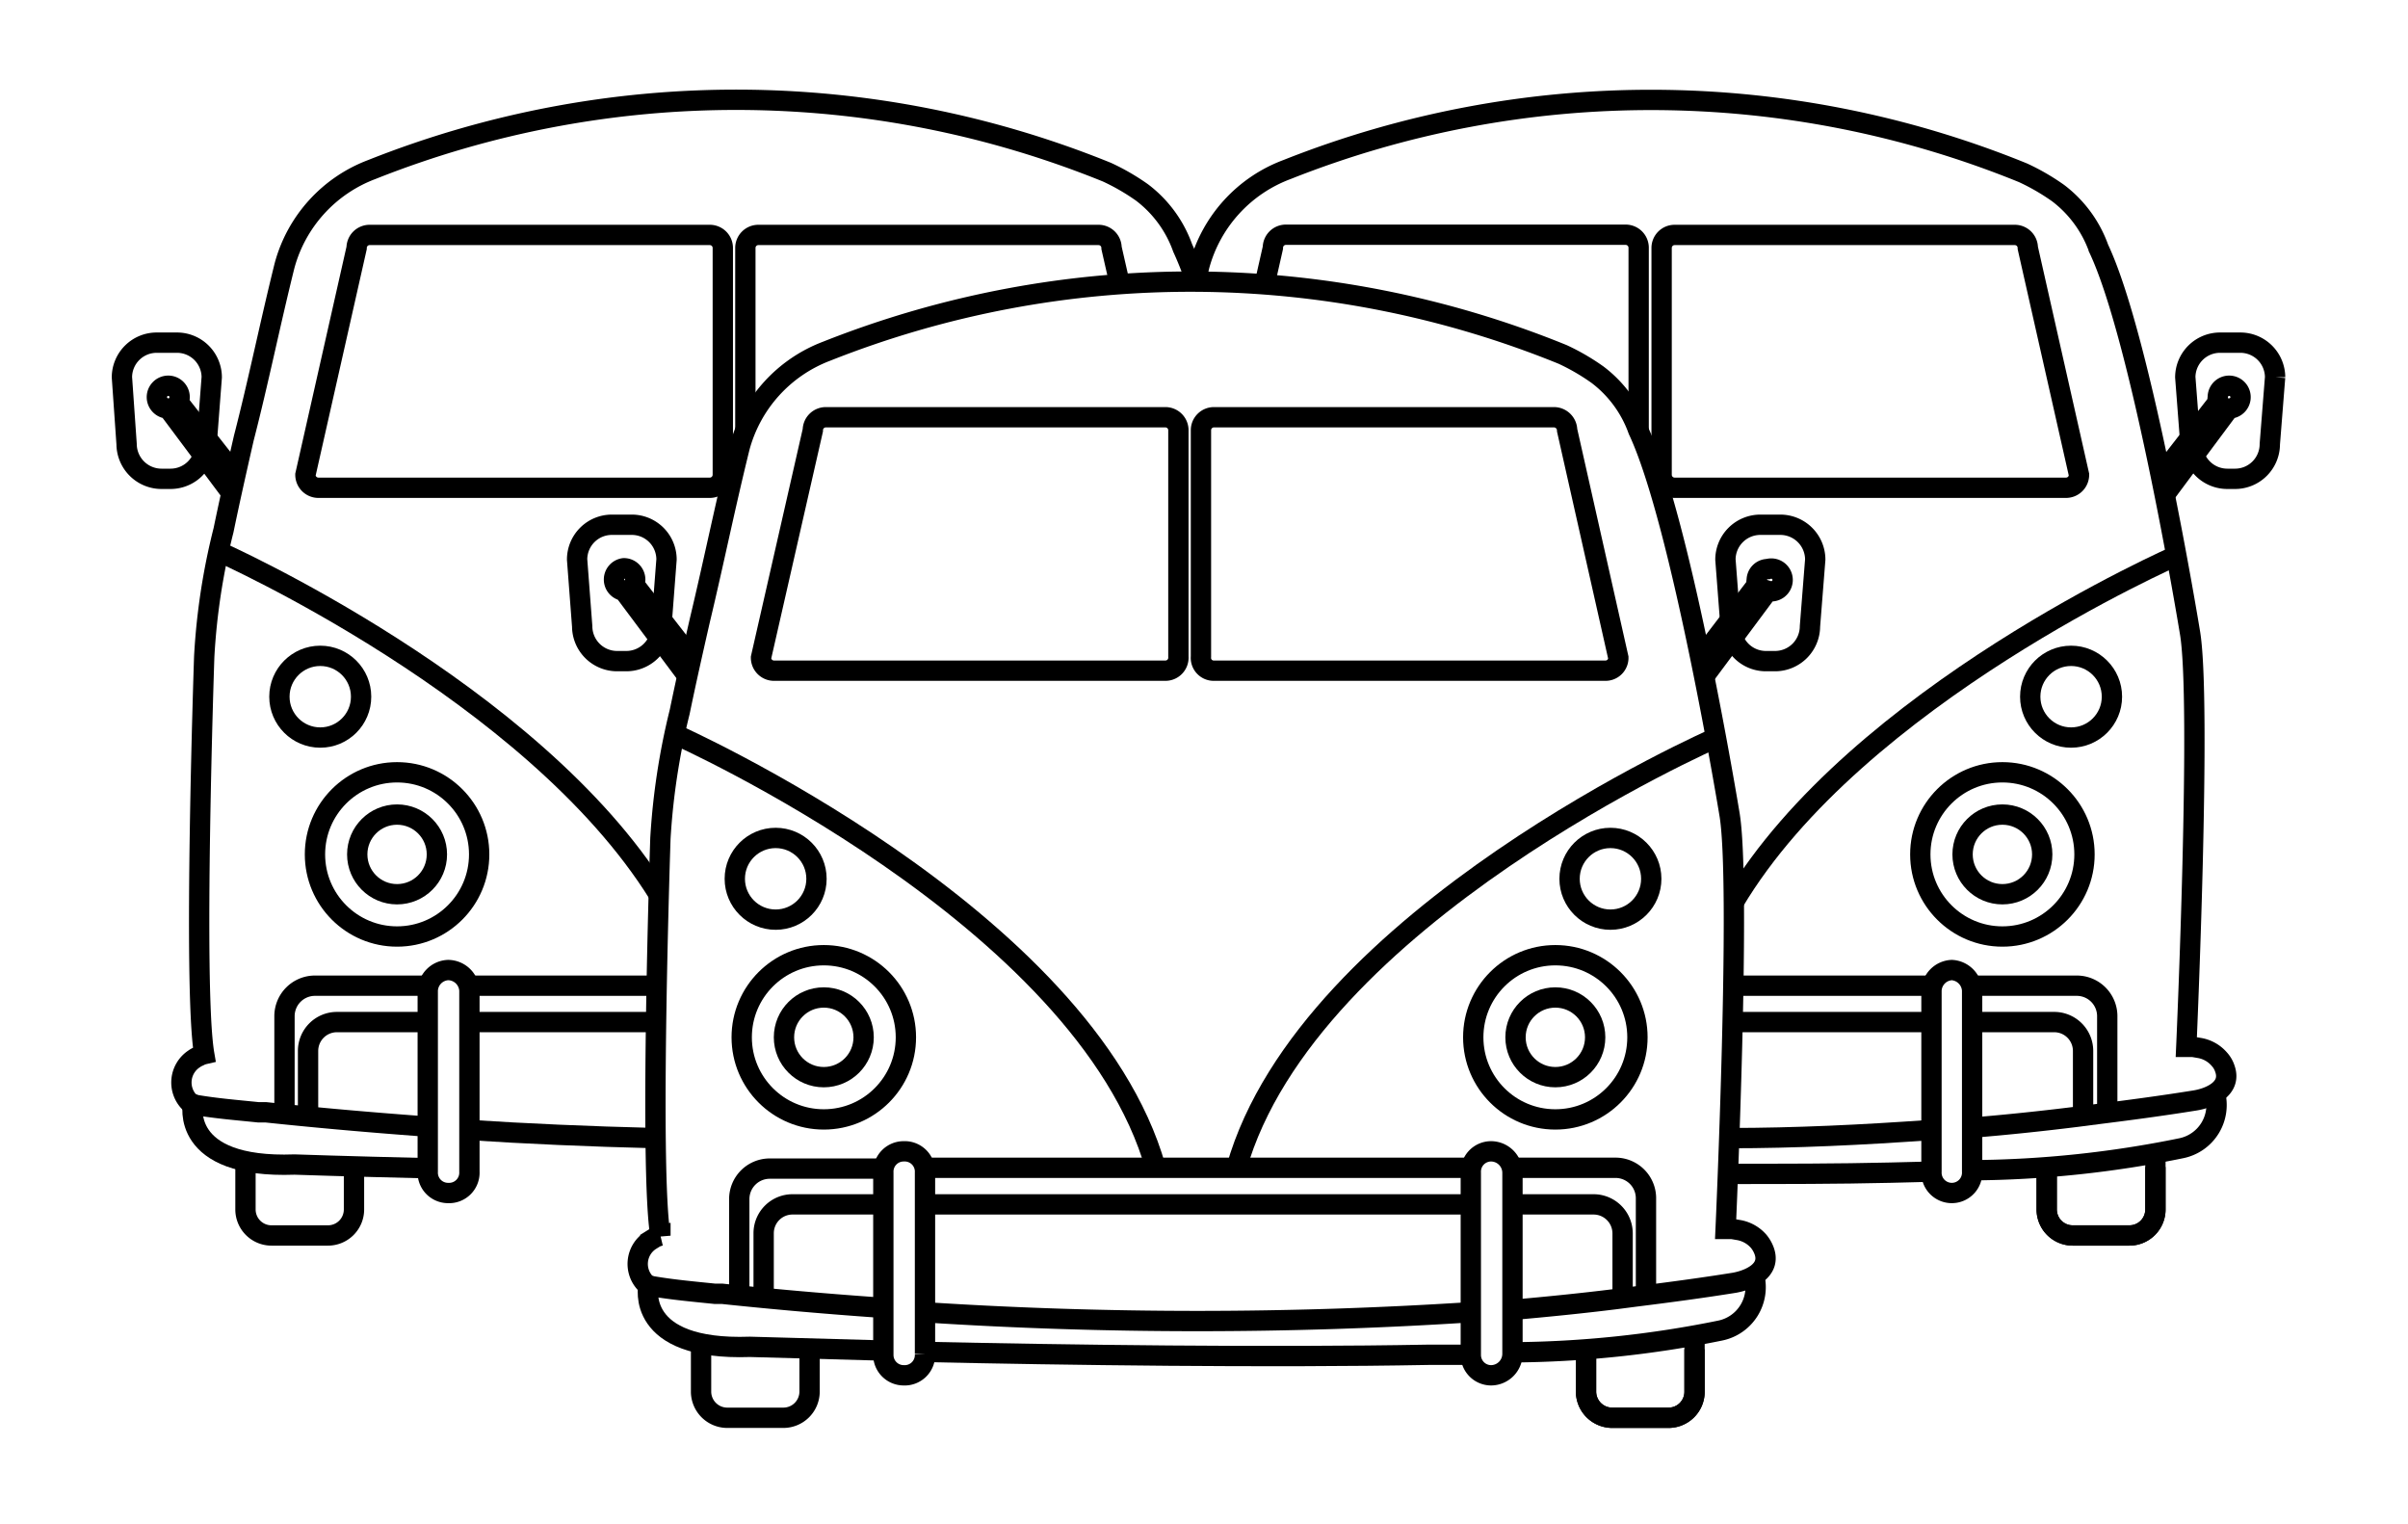 <svg id="레이어_1" data-name="레이어 1" xmlns="http://www.w3.org/2000/svg" viewBox="0 0 118.5 75"><defs><style>.cls-1{fill:none;stroke:#000;stroke-miterlimit:10;}</style></defs><title>camper_filltering_all</title><path class="cls-1" d="M74.43,64.45c1.7-.15,3.4-.32,5.09-.53l1-.13c1.6-.2,3.18-.41,4.81-.67.76-.13,1.83-.6,1.49-1.56a1.6,1.6,0,0,0-.28-.49,1.69,1.69,0,0,0-1-.55l-.29-.05-.33,0S85.7,43.29,85.1,40c0,0-2.35-14.31-4.48-18.83a5.91,5.91,0,0,0-2-2.73,10.74,10.74,0,0,0-1.72-1,48.57,48.57,0,0,0-36.22-.16A7,7,0,0,0,36.4,22c-.72,2.91-1.28,5.68-1.95,8.48-.35,1.53-.7,3.09-1,4.54a34.12,34.12,0,0,0-.95,6.22s-.55,16.31,0,19.56a1.42,1.42,0,0,0-.26.09l-.24.15a1.38,1.38,0,0,0-.23,2.11,1,1,0,0,0,.34.14c1,.17,2,.26,3.07.37l.36,0c1.89.2,4.6.46,7.9.69"/><path class="cls-1" d="M45.52,64.57a208.74,208.74,0,0,0,26.81,0"/><path class="cls-1" d="M57.35,33H38.09a.64.64,0,0,1-.64-.64L40,21.17a.64.64,0,0,1,.64-.64H57.35a.64.64,0,0,1,.64.64V32.31A.64.64,0,0,1,57.35,33Z"/><path class="cls-1" d="M59.74,33H79a.63.63,0,0,0,.64-.64L77.12,21.17a.65.65,0,0,0-.65-.64H59.74a.64.64,0,0,0-.64.64V32.31A.63.63,0,0,0,59.74,33Z"/><path class="cls-1" d="M74.43,66.54a52.89,52.89,0,0,0,10.22-1.07,2.18,2.18,0,0,0,1.67-2.71"/><path class="cls-1" d="M45.52,66.52c6.92.15,16.8.29,24.82.14l2,0"/><path class="cls-1" d="M31.91,63.27s-.7,3.2,5,3l6.49.18"/><path class="cls-1" d="M39.84,66.39v2.09a1.29,1.29,0,0,1-1.28,1.28H35.78a1.29,1.29,0,0,1-1.28-1.28V66.12"/><path class="cls-1" d="M83.39,66.39v2.09a1.28,1.28,0,0,1-1.28,1.28H79.34a1.29,1.29,0,0,1-1.29-1.28V66.37"/><path class="cls-1" d="M83.39,65.73v2.75a1.28,1.28,0,0,1-1.28,1.28H79.34a1.29,1.29,0,0,1-1.29-1.28V66.37"/><path class="cls-1" d="M44.47,67.67h0a1,1,0,0,1-1-1V57.7a1,1,0,0,1,1-1.05h0a1,1,0,0,1,1.05,1.05v8.92A1,1,0,0,1,44.47,67.67Z"/><path class="cls-1" d="M73.38,67.67h0a1,1,0,0,1-1-1V57.7a1,1,0,0,1,1-1.05h0a1.06,1.06,0,0,1,1.05,1.05v8.92A1.06,1.06,0,0,1,73.38,67.67Z"/><circle class="cls-1" cx="76.54" cy="51.04" r="1.96"/><circle class="cls-1" cx="76.54" cy="51.04" r="4.04"/><circle class="cls-1" cx="40.54" cy="51.04" r="1.96"/><circle class="cls-1" cx="40.54" cy="51.04" r="4.04"/><circle class="cls-1" cx="38.17" cy="43.24" r="2.01"/><circle class="cls-1" cx="79.25" cy="43.24" r="2.01"/><path class="cls-1" d="M74.4,57.46h5.13A1.5,1.5,0,0,1,81,59v4.76"/><line class="cls-1" x1="45.49" y1="57.46" x2="72.36" y2="57.46"/><path class="cls-1" d="M36.38,63.83V59a1.5,1.5,0,0,1,1.49-1.5h5.58"/><path class="cls-1" d="M74.43,59.26h4a1.43,1.43,0,0,1,1.42,1.42v3.2"/><line class="cls-1" x1="45.52" y1="59.26" x2="72.33" y2="59.26"/><path class="cls-1" d="M37.58,64V60.68A1.42,1.42,0,0,1,39,59.26h4.44"/><path class="cls-1" d="M32.44,31.39a1.72,1.72,0,0,1-1.61,1.14h-.47a1.72,1.72,0,0,1-1.71-1.71l-.25-3.29a1.71,1.71,0,0,1,1.7-1.71h1a1.71,1.71,0,0,1,1.7,1.71l-.23,3"/><path class="cls-1" d="M33.83,33.26,30.7,29.07a.56.56,0,0,1,0-1.11.56.56,0,0,1,.56.55.48.48,0,0,1-.06.24L34,32.35"/><path class="cls-1" d="M85.29,31.39a1.71,1.71,0,0,0,1.6,1.14h.47a1.72,1.72,0,0,0,1.71-1.71l.26-3.29a1.72,1.72,0,0,0-1.71-1.71h-1a1.72,1.72,0,0,0-1.71,1.71l.23,3"/><path class="cls-1" d="M83.86,33.29,87,29.07A.56.56,0,1,0,87,28a.55.55,0,0,0-.55.55.6.6,0,0,0,0,.24L83.69,32.4"/><path class="cls-1" d="M33.22,36.13s20.14,8.95,23.65,21.33"/><path class="cls-1" d="M84.45,36.3s-20.09,8.78-23.6,21.16"/><path class="cls-1" d="M58.86,13.88a16.43,16.43,0,0,0-.66-1.68,5.91,5.91,0,0,0-2-2.73,10.84,10.84,0,0,0-1.73-1A48.54,48.54,0,0,0,18.3,8.34,7,7,0,0,0,14,13.08c-.72,2.9-1.28,5.68-2,8.47-.35,1.53-.7,3.09-1,4.54a32.47,32.47,0,0,0-.95,6.22s-.56,16.31,0,19.56a1,1,0,0,0-.26.1,1.28,1.28,0,0,0-.25.14,1.39,1.39,0,0,0-.23,2.11,1.52,1.52,0,0,0,.34.15c1,.17,2,.25,3.07.36l.37,0c1.88.2,4.6.46,7.89.7"/><path class="cls-1" d="M23.1,55.6c2.76.18,5.85.32,9.16.4"/><path class="cls-1" d="M34.93,24H15.67a.64.64,0,0,1-.64-.64L17.55,12.2a.64.64,0,0,1,.64-.64H34.93a.64.64,0,0,1,.64.64V23.35A.64.64,0,0,1,34.93,24Z"/><path class="cls-1" d="M55.11,14,54.7,12.2a.64.64,0,0,0-.64-.64H37.32a.64.64,0,0,0-.64.64v9"/><path class="cls-1" d="M9.5,54.3s-.7,3.21,5,3c0,0,2.56.09,6.49.18"/><path class="cls-1" d="M17.42,57.42v2.09a1.28,1.28,0,0,1-1.28,1.28H13.36a1.28,1.28,0,0,1-1.28-1.28V57.15"/><path class="cls-1" d="M22.05,58.7h0a1,1,0,0,1-1-1.05V48.73a1.05,1.05,0,0,1,1-1h0a1.06,1.06,0,0,1,1.05,1v8.92A1,1,0,0,1,22.05,58.7Z"/><circle class="cls-1" cx="15.76" cy="34.28" r="2.01"/><line class="cls-1" x1="23.07" y1="48.5" x2="32.31" y2="48.5"/><path class="cls-1" d="M14,54.86V50a1.5,1.5,0,0,1,1.5-1.5H21"/><line class="cls-1" x1="23.1" y1="50.29" x2="32.28" y2="50.29"/><path class="cls-1" d="M15.16,55V51.71a1.42,1.42,0,0,1,1.41-1.42H21"/><path class="cls-1" d="M10,22.43a1.71,1.71,0,0,1-1.61,1.13H7.94a1.72,1.72,0,0,1-1.71-1.71L6,18.56a1.71,1.71,0,0,1,1.71-1.7h1a1.71,1.71,0,0,1,1.71,1.7l-.23,3"/><path class="cls-1" d="M11.41,24.29,8.28,20.1a.56.56,0,1,1,.56-.55.53.53,0,0,1-.06.24l2.83,3.6"/><path class="cls-1" d="M10.81,27.16S26.2,34,32.41,44"/><path class="cls-1" d="M97.1,55.48c1.7-.14,3.41-.32,5.1-.53l1-.13c1.6-.2,3.18-.41,4.8-.67.77-.12,1.83-.59,1.49-1.56a1.29,1.29,0,0,0-.28-.48,1.66,1.66,0,0,0-1-.55l-.29-.05-.33,0s.77-17.16.17-20.45c0,0-2.34-14.3-4.48-18.83a5.91,5.91,0,0,0-2-2.73,10.84,10.84,0,0,0-1.73-1,48.54,48.54,0,0,0-36.21-.16,7,7,0,0,0-4.32,4.74c-.06.27-.13.53-.19.8"/><path class="cls-1" d="M85.1,56c3.23,0,6.56-.16,9.91-.4"/><path class="cls-1" d="M62.23,14l.41-1.81a.64.64,0,0,1,.64-.64H80a.64.64,0,0,1,.64.64v9.06"/><path class="cls-1" d="M82.41,24h19.26a.64.64,0,0,0,.64-.64L99.79,12.2a.64.64,0,0,0-.64-.64H82.41a.64.64,0,0,0-.64.64V23.35A.64.64,0,0,0,82.41,24Z"/><path class="cls-1" d="M97.1,57.58a53,53,0,0,0,10.23-1.08A2.17,2.17,0,0,0,109,53.79"/><path class="cls-1" d="M85,57.76c2.74,0,5.45,0,8-.06l2-.05"/><path class="cls-1" d="M106.07,57.42v2.09a1.28,1.28,0,0,1-1.29,1.28H102a1.28,1.28,0,0,1-1.28-1.28v-2.1"/><path class="cls-1" d="M106.07,56.77v2.74a1.28,1.28,0,0,1-1.29,1.28H102a1.28,1.28,0,0,1-1.28-1.28v-2.1"/><path class="cls-1" d="M96.05,58.7h0a1,1,0,0,1-1-1.05V48.73a1.05,1.05,0,0,1,1-1h0a1.06,1.06,0,0,1,1,1v8.92A1,1,0,0,1,96.05,58.7Z"/><circle class="cls-1" cx="101.92" cy="34.28" r="2.01"/><path class="cls-1" d="M97.07,48.5h5.13a1.5,1.5,0,0,1,1.5,1.5v4.76"/><line class="cls-1" x1="85.3" y1="48.5" x2="95.03" y2="48.5"/><path class="cls-1" d="M97.1,50.29h4a1.42,1.42,0,0,1,1.41,1.42v3.2"/><line class="cls-1" x1="85.27" y1="50.29" x2="95.01" y2="50.29"/><path class="cls-1" d="M108,22.43a1.71,1.71,0,0,0,1.61,1.13H110a1.71,1.71,0,0,0,1.7-1.71l.26-3.29a1.71,1.71,0,0,0-1.71-1.7h-1a1.71,1.71,0,0,0-1.71,1.7l.23,3"/><path class="cls-1" d="M106.54,24.33l3.15-4.23a.56.56,0,1,0-.55-.55.69.69,0,0,0,0,.24l-2.83,3.64"/><path class="cls-1" d="M107.13,27.33S91.37,34.22,85.32,44.39"/><circle class="cls-1" cx="98.54" cy="42.04" r="1.96"/><circle class="cls-1" cx="98.54" cy="42.04" r="4.04"/><circle class="cls-1" cx="19.54" cy="42.04" r="1.96"/><circle class="cls-1" cx="19.54" cy="42.04" r="4.04"/></svg>